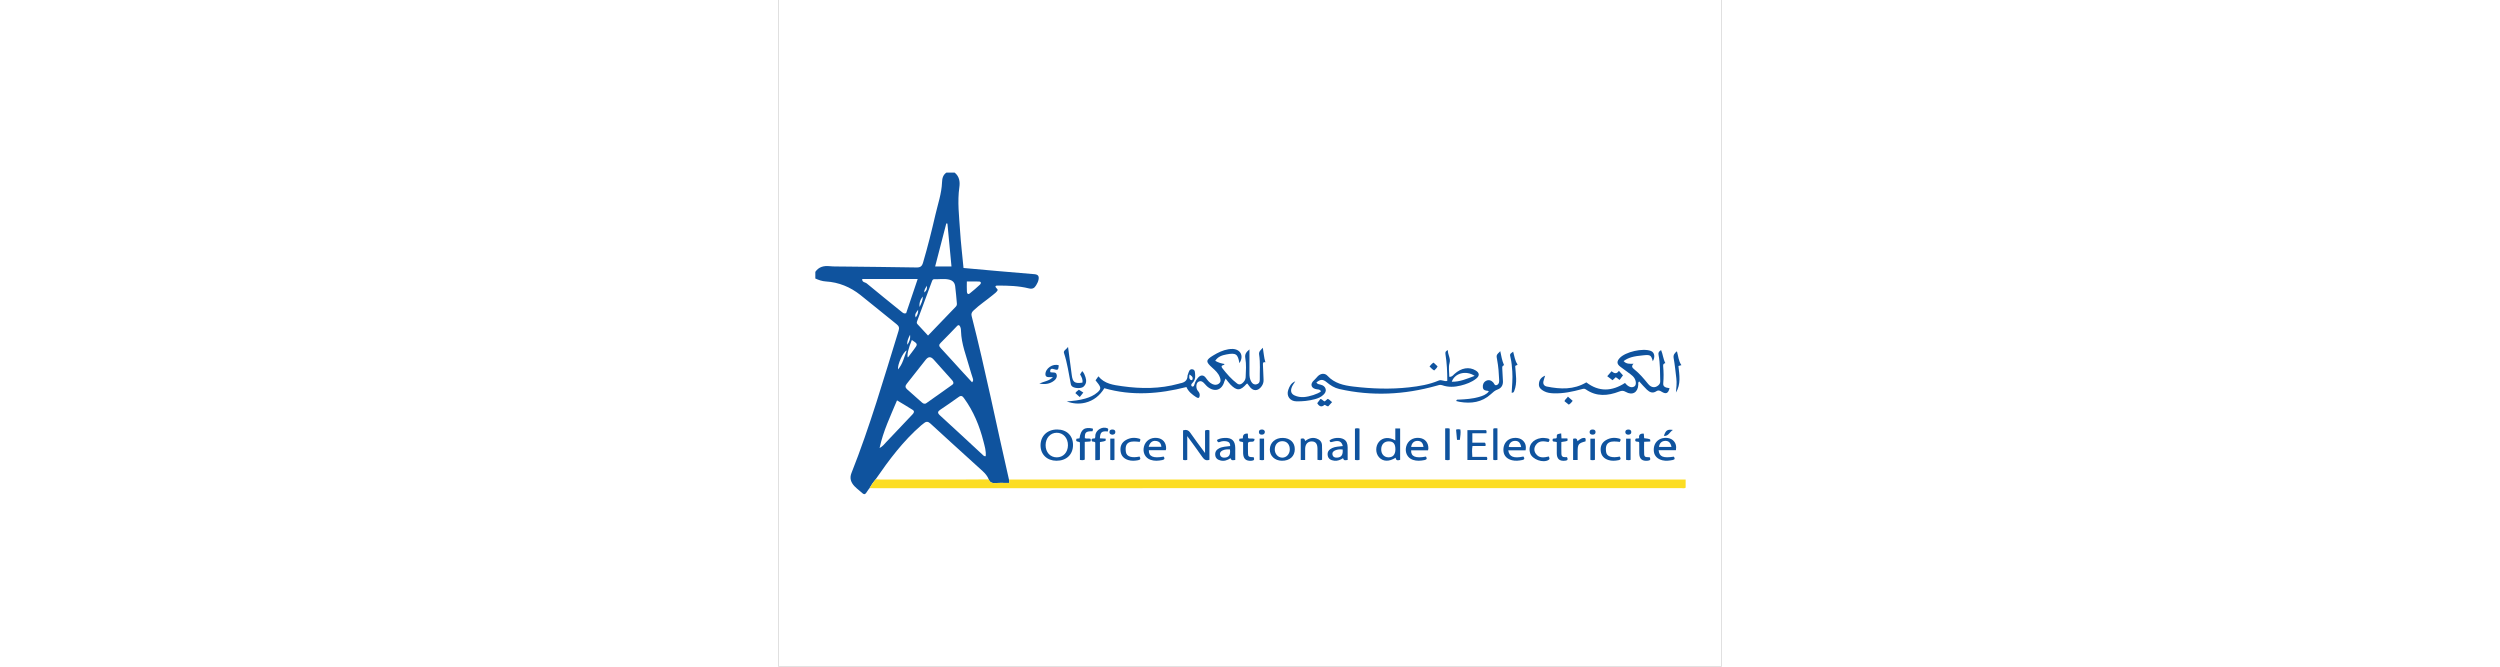 <svg xmlns="http://www.w3.org/2000/svg" xmlns:xlink="http://www.w3.org/1999/xlink" width="300pt" height="80pt" viewBox="0 0 841.89 595.28" version="1.1">
<rect x="0" y="0" width="841.89" height="595.28" fill="#808080" stroke="none"/>
<g id="surface1">
<path style=" stroke:none;fill-rule:nonzero;fill:rgb(100%,100%,100%);fill-opacity:1;" d="M 0 595.281 L 841.891 595.281 L 841.891 0.004 L 0 0.004 Z M 0 595.281 "/>
<path style=" stroke:none;fill-rule:nonzero;fill:rgb(5.899%,32.5%,62%);fill-opacity:1;" d="M 130.152 261.184 C 132.312 259.18 132.727 258.105 132.406 255.113 C 131.262 257.141 129.852 258.734 130.152 261.184 M 124.633 276.574 C 122.93 279.062 121.156 280.586 122.492 283.449 C 123.82 281.398 124.82 279.637 124.633 276.574 M 128.816 264.809 C 126.48 267.43 125.414 270.75 125.922 274.125 C 127.379 270.973 128.824 268.281 128.816 264.809 M 115.043 307.852 C 116.465 305.383 117.918 302.922 117.398 298.922 C 115.711 302.316 114.465 304.812 115.043 307.852 M 114.398 312.984 C 111.184 314.047 105.91 325.828 106.719 329.812 C 110.969 324.789 112.109 318.855 114.398 312.984 M 119.004 303.566 C 115.852 311.262 114.578 316.727 115.34 319.16 C 115.508 319.031 115.715 318.934 115.836 318.773 C 117.492 316.586 119.141 314.391 120.777 312.191 C 124.492 307.211 124.488 307.207 119.004 303.566 M 168.109 251.34 C 168.109 254.562 167.98 257.516 168.168 260.453 C 168.246 261.723 168.906 263.438 170.688 262.031 C 173.863 259.516 176.945 256.871 179.883 254.086 C 180.938 253.082 181.121 251.465 178.953 251.379 C 175.379 251.238 171.797 251.34 168.109 251.34 M 150.766 199.66 C 150.434 199.602 150.102 199.543 149.766 199.484 C 146.469 212.215 143.172 224.945 139.805 237.93 L 154.391 237.93 C 153.164 224.996 151.965 212.328 150.766 199.66 M 105.77 357.496 C 99.957 371.441 93.473 384.727 90.184 400.082 C 93.129 398.48 94.504 396.469 96.125 394.762 C 103.949 386.551 111.723 378.289 119.527 370.062 C 120.805 368.715 121.723 367.246 119.711 365.965 C 115.371 363.199 110.926 360.609 105.77 357.496 M 161.258 290.414 C 160.281 290.258 159.867 290.602 159.473 291.008 C 154.57 296.074 149.742 301.211 144.727 306.156 C 142.922 307.934 143.172 309.066 144.754 310.766 C 151.055 317.535 157.223 324.426 163.453 331.258 C 166.531 334.633 169.645 337.977 172.762 341.352 C 174.109 340.078 173.777 338.918 173.406 337.738 C 172.484 334.805 171.488 331.887 170.676 328.922 C 167.672 317.922 163.211 307.273 162.898 295.625 C 162.852 293.867 162.684 291.867 161.258 290.414 M 74.699 249.152 C 74.371 252.16 77.363 251.949 78.758 253.113 C 89.07 261.695 99.555 270.07 109.973 278.527 C 111.102 279.441 112.172 280.355 113.914 279.637 C 117.281 269.66 120.668 259.633 124.207 249.152 Z M 184.941 407.375 C 185.414 402.773 184.066 398.551 182.996 394.309 C 179.469 380.34 174.078 367.203 165.531 355.477 C 164.137 353.562 162.973 352.875 160.727 354.523 C 155.41 358.434 149.91 362.086 144.457 365.805 C 142.215 367.336 141.523 368.547 144.012 370.812 C 156.793 382.438 169.406 394.242 182.09 405.973 C 182.785 406.617 183.348 407.539 184.941 407.375 M 156.098 341.852 C 156.027 340.926 155.582 340.184 154.98 339.512 C 149.484 333.348 144.035 327.141 138.469 321.039 C 135.879 318.199 133.715 318.297 131.344 321.27 C 125.645 328.422 120.047 335.648 114.363 342.812 C 112.922 344.633 113.039 346.121 114.789 347.656 C 119.184 351.5 123.504 355.43 127.891 359.281 C 129.078 360.32 130.367 361.117 132.023 359.938 C 139.555 354.566 147.109 349.234 154.656 343.887 C 155.371 343.379 156.164 342.914 156.098 341.852 M 133.449 299.637 C 141.863 290.863 149.996 282.355 158.18 273.895 C 159.035 273.012 159.324 272.125 159.207 270.949 C 158.695 265.805 158.383 260.633 157.684 255.516 C 157.254 252.359 155.512 250.383 151.992 249.605 C 147.68 248.648 143.473 249.484 139.227 249.277 C 137.816 249.211 137.371 250.051 136.965 251.148 C 132.574 262.992 128.172 274.832 123.75 286.664 C 123.383 287.648 123.16 288.512 123.988 289.398 C 126.902 292.516 129.781 295.66 133.449 299.637 M 157.18 154.09 C 161.438 157.492 162.121 162.254 161.43 167.102 C 159.57 180.109 161.219 193.035 162.047 205.965 C 162.754 217.035 164.074 228.062 165.137 239.289 C 175.414 240.215 185.473 241.141 195.531 242.016 C 206.496 242.973 217.465 243.863 228.43 244.816 C 231.789 245.109 232.805 246.621 232.086 249.93 C 231.707 251.688 230.867 253.223 229.973 254.738 C 228.484 257.25 226.73 258.328 223.453 257.508 C 214.324 255.234 204.949 254.977 195.578 255.012 C 194.938 255.016 194.258 254.938 193.695 255.559 C 193.574 257.055 195.336 257.484 195.68 259 C 194.758 260.867 192.906 262.09 191.246 263.465 C 185.57 268.164 179.355 272.188 174.008 277.316 C 172.461 278.797 171.867 280.129 172.398 282.203 C 184.754 330.574 194.516 379.539 205.711 428.176 C 205.715 429.137 206.371 430.039 205.887 431.254 C 201.918 431.254 197.855 431.051 193.828 431.324 C 190.91 431.52 188.734 431 187.66 428.047 C 186.539 425.094 184.504 422.797 182.246 420.691 C 179.184 417.836 176.055 415.059 172.957 412.242 C 160.488 400.906 147.984 389.613 135.598 378.195 C 133.566 376.324 131.91 376.121 129.867 377.824 C 129.02 378.527 128.098 379.141 127.266 379.863 C 111.238 393.777 98.664 410.617 86.695 427.957 C 84.648 430.43 82.797 433.035 81.246 435.852 C 80.906 436.281 80.523 436.684 80.234 437.145 C 76.652 442.855 76.84 442.113 72.129 438.051 C 70.629 436.758 69.035 435.539 67.703 434.086 C 64.621 430.719 63.219 427.086 65.09 422.367 C 81.57 380.836 93.988 337.953 107.164 295.32 C 107.973 292.723 107.566 291.242 105.422 289.535 C 94.559 280.898 83.93 271.973 73.039 263.379 C 64.031 256.266 53.781 252.012 42.207 251.316 C 38.883 251.117 35.816 250.031 32.82 248.684 L 32.82 242.73 C 35.973 238.184 40.418 237.148 45.652 237.676 C 49.25 238.039 52.898 237.938 56.527 237.98 C 78.754 238.246 100.98 238.43 123.203 238.828 C 126.574 238.887 128.031 237.789 128.977 234.586 C 133.152 220.461 136.703 206.176 140.02 191.832 C 142.242 182.211 145.582 172.781 145.953 162.809 C 146.086 159.195 146.797 156.191 149.902 154.09 "/>
<path style=" stroke:none;fill-rule:nonzero;fill:rgb(98.799%,86.699%,13.699%);fill-opacity:1;" d="M 81.246 435.852 C 82.797 433.035 84.648 430.43 86.695 427.957 C 88.008 428.031 89.32 428.168 90.633 428.168 C 115.055 428.18 139.48 428.188 163.906 428.172 C 171.824 428.164 179.742 428.09 187.66 428.047 C 188.734 431 190.91 431.52 193.828 431.324 C 197.859 431.051 201.918 431.254 205.883 431.254 C 206.375 430.039 205.715 429.137 205.711 428.176 C 407.07 428.176 608.434 428.176 809.945 428.176 L 809.945 435.449 C 808.879 436.273 807.621 435.883 806.461 435.883 C 565.715 435.902 324.969 435.898 84.223 435.898 C 83.23 435.898 82.238 435.867 81.246 435.852 "/>
<path style=" stroke:none;fill-rule:nonzero;fill:rgb(5.899%,32.5%,62%);fill-opacity:1;" d="M 366.879 334.363 C 366.738 336.488 366.262 338.168 368.035 339.301 C 368.547 339.629 369.484 339.352 369.652 338.645 C 370.133 336.621 368.844 335.602 366.879 334.363 M 411.465 324.258 C 410.125 316.113 408.379 314.883 400.105 316.441 C 396.188 317.18 392.406 318.254 389.895 322.168 C 392.562 323.793 395.352 324.52 398.211 325.023 C 397.812 326.289 396.418 325.867 395.723 326.727 C 395.359 327.465 395.809 328.207 396.238 328.758 C 400.168 333.805 404.344 338.629 409.496 342.496 C 411.051 343.664 412.598 343.43 414.027 342.23 C 415.68 340.84 416.957 339.148 417.055 336.93 C 417.309 331.207 417.762 325.43 416.766 319.777 C 416.199 316.578 417.211 314.59 420.461 311.992 C 420.461 319.762 420.473 326.668 420.457 333.57 C 420.449 336.141 420.754 338.625 422.105 340.879 C 423.16 342.637 424.609 343.68 426.766 343.156 C 428.891 342.645 429.707 341.297 429.676 339.066 C 429.562 331.582 430.254 324.07 429.086 316.629 C 428.637 313.762 430.621 312.582 432.387 310.508 C 433.223 315.047 433.355 319.254 434.703 323.531 C 432.594 322.984 432.418 324.141 432.5 325.699 C 432.723 330.098 432.805 334.5 433.051 338.895 C 433.176 341.09 432.633 342.992 431.402 344.793 C 428.137 349.562 423.492 349.566 420.285 344.77 C 419.742 343.965 419.129 343.211 418.562 342.457 C 418.219 342.598 417.98 342.621 417.863 342.754 C 412.387 349.031 409.227 349.203 403.465 343.355 C 402.008 341.879 400.836 340.125 399.156 338.031 C 398.461 339.613 398.188 340.07 398.055 340.562 C 395.965 348.379 389.406 350.5 383.066 345.371 C 382.219 344.684 381.488 343.84 380.758 343.02 C 379.074 341.137 377.262 339.336 374.59 341.062 C 372.664 342.305 372.535 346.832 374.312 348.895 C 375.371 350.125 376.145 351.277 376.055 352.98 C 375.926 355.465 374.812 355.895 372.875 354.629 C 369.352 352.324 366.02 349.805 364.18 345.598 C 339.844 351.805 315.527 353.719 290.883 346.641 C 286.902 353.133 281.359 357.75 273.801 359.586 C 268.215 360.938 262.715 360.441 257.301 358.438 C 262.93 357.996 268.52 357.457 273.945 355.855 C 277.887 354.691 281.621 353.113 284.742 350.359 C 287.855 347.609 287.988 346.18 285.5 342.766 C 284.727 341.703 283.879 340.695 283.02 339.602 C 283.879 338.402 284.703 337.238 285.578 336.016 C 291.109 342.836 299.047 343.754 306.793 344.848 C 323.723 347.238 340.59 347.277 357.23 342.648 C 357.652 342.531 358.066 342.363 358.496 342.289 C 362.426 341.617 365.18 339.832 365.18 335.363 C 365.18 335.051 365.363 334.734 365.477 334.426 C 366.23 332.398 366.633 329.477 369.277 329.719 C 372.336 330 371.77 333.23 371.984 335.355 C 372.23 337.82 371.332 340.102 369.527 341.965 C 368.871 342.645 368.102 343.469 368.668 344.57 C 368.836 344.895 369.348 345.281 369.668 345.254 C 370.902 345.141 371.121 344.031 371.383 343.109 C 372.023 340.84 373.121 338.816 374.699 337.098 C 377.027 334.559 379.586 334.691 381.586 337.496 C 383.141 339.676 384.758 341.75 387.242 342.906 C 389.391 343.906 391.578 343.949 393.43 342.312 C 395.215 340.73 394.711 338.762 394 336.812 C 392.699 333.242 389.996 330.809 387.281 328.383 C 381.215 322.961 381.305 321.496 388.188 317.34 C 392.348 314.828 396.695 312.688 401.551 311.875 C 402.949 311.641 404.406 311.492 405.816 311.594 C 412.84 312.098 415.559 318.254 411.465 324.258 "/>
<path style=" stroke:none;fill-rule:nonzero;fill:rgb(5.899%,32.5%,62%);fill-opacity:1;" d="M 621.559 335.625 C 613.676 330.391 603.676 333.293 601.113 340.863 C 608.277 341.023 614.473 338.258 621.559 335.625 M 597.664 312.613 C 597.395 316.727 600.348 319.809 599.105 324.215 C 598.039 327.988 598.883 332.297 598.883 336.449 C 601.273 336.723 602.242 335.066 603.477 333.949 C 609.578 328.41 616.664 327.23 622.508 330.828 C 625.93 332.938 626.145 335.551 622.863 338.129 C 618.816 341.309 614.039 343.047 609.105 344.277 C 603.574 345.652 597.996 345.934 592.523 343.953 C 590.676 343.285 589.102 343.973 587.414 344.449 C 558.711 352.516 529.785 353.961 500.59 347.336 C 496.273 346.355 492.695 344.023 489.379 341.266 C 486.066 338.512 483.781 338.496 480.215 341.555 C 481.113 343.043 482.656 343.164 484.141 343.527 C 486.289 344.051 488.004 345.234 488.512 347.535 C 488.992 349.746 487.762 351.352 486.258 352.727 C 484.18 354.621 481.621 355.691 478.961 356.418 C 473.508 357.902 467.922 358.488 462.285 358.363 C 456.562 358.238 453.227 353.508 455.109 348.125 C 456.172 345.09 457.465 342.059 461.398 340.469 C 459.949 342.801 458.559 344.453 457.961 346.586 C 457.121 349.574 457.836 351.746 460.742 353.098 C 463.406 354.336 466.18 354.742 469.098 354.551 C 473.84 354.238 481.551 351.746 484.266 349.543 C 483.758 347.781 482.105 347.777 480.828 347.637 C 475.738 347.07 473.875 343.086 478.406 339.262 C 479.574 338.273 480.449 336.949 481.551 335.875 C 484.121 333.367 487.719 332.941 490.121 335.543 C 496.359 342.297 504.605 344.133 513.047 345.145 C 529.586 347.125 546.203 347.723 562.801 345.891 C 571.887 344.891 580.934 343.414 589.41 339.801 C 592.133 338.641 594.277 340.949 597.105 340.094 C 597.098 332.242 596.77 324.262 595.488 316.363 C 595.176 314.434 595.543 313.516 597.664 312.613 "/>
<path style=" stroke:none;fill-rule:nonzero;fill:rgb(5.899%,32.5%,62%);fill-opacity:1;" d="M 755.801 341.941 C 756.27 342.469 756.609 342.887 756.984 343.266 C 759.516 345.824 762.266 346.434 764.336 344.914 C 765.922 343.75 765.848 340.266 764.148 337.605 C 763.246 336.195 762.004 335.105 760.66 334.121 C 757.645 331.91 754.605 329.719 751.625 327.461 C 748.438 325.043 748.289 322.703 751.039 319.723 C 756.199 314.133 771.77 310.59 778.918 313.375 C 782.156 314.637 782.926 318.785 780.613 322.539 C 779.102 317.102 778.438 316.668 772.461 317.219 C 763.035 318.086 758.898 319.273 754.539 322.414 C 756.812 325.074 759.883 324.91 763.395 324.801 C 761.211 327.078 762.238 328.336 764.102 329.82 C 768.773 333.539 772.613 338.094 776.363 342.727 C 779.188 346.215 782.527 346.645 785.508 344.121 C 786.668 343.141 787.281 342.016 787.246 340.414 C 787.062 332.492 787.227 324.547 785.715 316.727 C 785.309 314.637 786.285 313.652 788.031 312.617 C 789.633 316.316 789.824 320.422 791.797 324.215 C 790.156 324.629 789.723 325.441 789.871 327.023 C 790.344 332.066 790.395 337.129 789.938 342.195 C 789.688 344.969 791.262 346.137 795.562 346.621 C 794.41 351.289 792.426 352.227 788.457 349.75 C 786.922 348.789 785.5 348.152 783.922 349.25 C 780.605 351.559 777.805 350.309 775.336 347.945 C 772.914 345.625 770.738 343.043 768.441 340.559 C 767.25 341.484 767.695 342.547 767.66 343.457 C 767.383 350.402 762.371 353.402 756.41 349.902 C 754.34 348.684 752.855 348.758 750.707 349.59 C 740.492 353.543 730.355 354.379 720.793 347.68 C 719.469 346.75 718.297 347.195 717.039 347.535 C 708.945 349.742 700.781 351.469 692.32 351.223 C 689.211 351.133 686.137 350.762 683.383 349.242 C 680.93 347.895 678.723 346.203 678.918 342.922 C 679.133 339.258 680.848 336.902 684.488 335.43 C 683.945 337.18 683.336 338.773 682.965 340.426 C 682.402 342.906 683.59 344.664 685.938 345.141 C 698.031 347.586 709.969 348.148 721.262 341.418 C 732.516 350.09 744.094 349.527 755.801 341.941 "/>
<path style=" stroke:none;fill-rule:nonzero;fill:rgb(5.899%,32.5%,62%);fill-opacity:1;" d="M 364.918 389.418 L 364.918 410.598 C 363.617 411.035 362.461 411.004 361.172 410.57 L 361.172 384.242 C 363.973 383.484 365.922 383.922 367.68 386.504 C 371.746 392.473 376.172 398.199 380.809 404.508 L 380.809 384.434 C 382.293 383.742 383.438 383.785 384.73 384.262 L 384.73 410.559 C 381.836 411.602 380.07 410.531 378.414 408.121 C 374.188 401.977 369.703 396.012 364.918 389.418 "/>
<path style=" stroke:none;fill-rule:nonzero;fill:rgb(5.899%,32.5%,62%);fill-opacity:1;" d="M 644.414 313.57 C 645.344 317.91 645.969 322.039 647.816 326.125 C 646.012 326.531 646.113 327.871 646.211 329.324 C 646.469 333.055 646.676 336.793 646.812 340.531 C 646.938 344.012 645.215 346.66 642.098 347.762 C 639.582 348.648 637.91 350.234 636.059 351.934 C 627.992 359.332 618.332 360.59 607.977 358.812 C 607.027 358.648 606.102 358.355 605.133 358.109 C 605.332 356.441 606.543 356.855 607.398 356.816 C 613.461 356.555 619.504 356.133 625.363 354.453 C 628.621 353.523 631.871 352.473 634.211 349.508 C 633.816 349.266 633.586 349.008 633.332 348.984 C 631.188 348.773 629.098 348.562 628.844 345.73 C 628.613 343.129 629.707 341.035 631.902 339.977 C 634.168 338.883 636.422 339.59 638.168 341.527 C 639.098 342.559 639.375 344.754 641.531 343.719 C 643.426 342.809 643.5 340.926 643.422 339.137 C 643.172 333.195 642.746 327.266 641.633 321.414 C 640.809 317.07 640.77 317.078 644.414 313.57 "/>
<path style=" stroke:none;fill-rule:nonzero;fill:rgb(5.899%,32.5%,62%);fill-opacity:1;" d="M 238.441 397.438 C 238.398 403.766 242.523 408.34 248.312 408.383 C 254.152 408.426 258.297 403.996 258.387 397.613 C 258.477 391.172 254.156 386.355 248.336 386.414 C 242.625 386.469 238.488 391.078 238.441 397.438 M 248.707 383.5 C 257.312 383.492 262.945 388.992 262.918 397.359 C 262.887 405.898 257.004 411.465 248.062 411.414 C 239.707 411.367 233.938 405.781 233.914 397.727 C 233.891 389.301 239.914 383.504 248.707 383.5 "/>
<path style=" stroke:none;fill-rule:nonzero;fill:rgb(5.899%,32.5%,62%);fill-opacity:1;" d="M 550.77 401.297 C 550.789 396.281 548.98 394.117 544.766 394.113 C 540.793 394.105 538.188 396.836 538.105 401.09 C 538.027 405.344 540.605 408.289 544.477 408.371 C 548.516 408.457 550.754 405.941 550.77 401.297 M 555.008 410.613 C 553.078 411.18 551.312 411.477 551 408.703 C 545.078 412.43 539.723 412.23 536.16 408.293 C 532.895 404.684 532.84 398.473 536.039 394.582 C 539.352 390.551 545.039 389.945 550.691 393.25 L 550.691 382.602 L 555.008 382.602 "/>
<path style=" stroke:none;fill-rule:nonzero;fill:rgb(5.899%,32.5%,62%);fill-opacity:1;" d="M 619.445 407.969 L 632.242 407.969 C 633.125 408.855 632.84 409.773 632.539 410.73 L 615.078 410.73 L 615.078 384.09 L 631.672 384.09 C 632.465 384.797 632.047 385.699 632.07 386.863 L 619.48 386.863 L 619.48 395.258 L 630.621 395.258 C 631.727 396.371 631.27 397.203 631.219 398.254 L 619.605 398.254 C 619 401.543 619.297 404.629 619.445 407.969 "/>
<path style=" stroke:none;fill-rule:nonzero;fill:rgb(5.899%,32.5%,62%);fill-opacity:1;" d="M 443.062 401.133 C 443 405.301 445.98 408.633 449.777 408.645 C 453.453 408.656 456.371 405.527 456.469 401.477 C 456.574 397.023 453.965 393.988 449.98 393.93 C 445.938 393.867 443.129 396.797 443.062 401.133 M 449.379 411.414 C 443.09 411.328 438.574 407.074 438.645 401.309 C 438.719 395.164 443.621 390.848 450.34 391.012 C 456.801 391.164 460.984 395.164 460.941 401.148 C 460.898 407.488 456.371 411.512 449.379 411.414 "/>
<path style=" stroke:none;fill-rule:nonzero;fill:rgb(5.899%,32.5%,62%);fill-opacity:1;" d="M 503.695 401.387 C 501.293 401.047 499.148 401.27 497.074 402.109 C 495.223 402.859 494.109 404.211 494.652 406.219 C 495.199 408.227 496.902 408.781 498.828 408.629 C 502.559 408.328 504.07 406.164 503.695 401.387 M 503.801 398.285 C 502.688 394.043 500.273 393.012 495.086 394.383 C 493.609 394.77 492.289 395.473 491.996 393.172 C 495.305 390.699 501.371 390.266 504.734 392.246 C 507.453 393.848 508.051 396.48 508.133 399.332 C 508.188 401.203 508.145 403.078 508.145 404.953 C 508.145 406.812 508.145 408.672 508.145 410.695 C 506.625 410.781 504.801 411.82 504.043 409.129 C 501.594 410.633 499.086 411.758 496.207 411.383 C 493.27 411.004 490.82 409.875 490.312 406.582 C 489.824 403.387 491.512 401.398 494.27 400.086 C 497.211 398.684 500.461 398.809 503.801 398.285 "/>
<path style=" stroke:none;fill-rule:nonzero;fill:rgb(5.899%,32.5%,62%);fill-opacity:1;" d="M 403.043 401.309 C 400.664 401.129 398.492 401.242 396.465 402.203 C 394.855 402.969 393.746 404.227 394.223 406.105 C 394.73 408.117 396.363 408.738 398.281 408.637 C 402.148 408.426 403.668 406.172 403.043 401.309 M 391.406 392.859 C 393.73 391.469 396.02 391.145 398.312 391.031 C 404.742 390.727 407.723 393.586 407.781 400.004 C 407.812 403.512 407.785 407.023 407.785 410.676 C 406.102 410.895 404.328 411.66 403.562 409.129 C 400.82 410.961 397.934 411.965 394.746 411.215 C 392.27 410.633 390.266 409.371 389.922 406.504 C 389.57 403.605 390.871 401.617 393.34 400.316 C 396.332 398.742 399.695 398.789 403.211 398.285 C 403.379 395.723 402.145 394.395 399.785 394.031 C 397.809 393.727 395.809 393.855 393.953 394.652 C 392.215 395.398 391.914 394.281 391.406 392.859 "/>
<path style=" stroke:none;fill-rule:nonzero;fill:rgb(5.899%,32.5%,62%);fill-opacity:1;" d="M 575.84 399.047 C 575.352 395.387 573.668 393.73 570.637 393.672 C 567.477 393.613 565.316 395.566 564.848 399.047 Z M 579.902 402.098 L 564.832 402.098 C 564.52 407.684 568.816 409.461 578.051 407.676 C 579.117 409.328 578.988 410.359 576.762 410.809 C 573.254 411.516 569.781 411.777 566.344 410.59 C 561.543 408.926 559.094 404.07 560.375 398.867 C 561.68 393.57 566.395 390.422 572.117 391.027 C 577.18 391.562 580.281 395.164 580.23 400.484 C 580.227 400.902 580.066 401.316 579.902 402.098 "/>
<path style=" stroke:none;fill-rule:nonzero;fill:rgb(5.899%,32.5%,62%);fill-opacity:1;" d="M 330.492 398.934 L 341.793 398.934 C 341.551 395.48 339.645 393.984 336.703 393.699 C 333.637 393.402 331.453 395.266 330.492 398.934 M 345.734 402.008 L 330.629 402.008 C 330.434 407.715 334.637 409.441 343.902 407.684 C 344.965 409.359 344.789 410.371 342.578 410.812 C 339.066 411.512 335.594 411.777 332.16 410.582 C 327.352 408.914 324.926 404.066 326.234 398.852 C 327.562 393.531 332.254 390.41 337.98 391.031 C 343.059 391.582 346.148 395.203 346.055 400.516 C 346.047 400.93 345.883 401.344 345.734 402.008 "/>
<path style=" stroke:none;fill-rule:nonzero;fill:rgb(5.899%,32.5%,62%);fill-opacity:1;" d="M 663.07 399.191 C 662.355 395.18 660.57 393.547 657.43 393.672 C 654.375 393.797 652.375 395.727 652.004 399.023 C 652.535 399.082 653.066 399.184 653.594 399.184 C 656.668 399.199 659.742 399.191 663.07 399.191 M 667.008 402.121 L 651.535 402.121 C 652.422 407.934 656.355 409.496 665.113 407.637 C 666.141 409.125 666.438 410.281 664.059 410.762 C 661.02 411.375 657.996 411.742 654.914 410.969 C 650.551 409.871 647.875 407.211 647.336 403.312 C 646.707 398.754 648.539 394.527 652.031 392.484 C 655.723 390.328 661.25 390.484 664.191 392.992 C 666.938 395.332 667.734 398.375 667.008 402.121 "/>
<path style=" stroke:none;fill-rule:nonzero;fill:rgb(5.899%,32.5%,62%);fill-opacity:1;" d="M 797.285 399.062 C 796.512 395.164 794.609 393.488 791.523 393.676 C 788.445 393.859 786.512 395.789 786.164 399.062 Z M 801.277 401.996 L 785.812 401.996 C 786.438 407.887 789.762 409.238 799.363 407.766 C 800.457 409.215 800.57 410.312 798.395 410.746 C 795.363 411.352 792.332 411.758 789.262 411.023 C 784.938 409.996 782.121 407.211 781.594 403.434 C 780.926 398.656 782.758 394.496 786.449 392.391 C 790.02 390.352 795.41 390.508 798.32 392.891 C 801.117 395.18 801.879 398.242 801.277 401.996 "/>
<path style=" stroke:none;fill-rule:nonzero;fill:rgb(5.899%,32.5%,62%);fill-opacity:1;" d="M 258.461 309.723 C 259.652 318.684 260.746 326.641 261.754 334.609 C 262.602 341.328 264.277 342.641 271.281 341.672 C 271.871 338.926 270.59 336.648 269.23 334.312 C 269.832 333.375 270.418 332.453 271.121 331.352 C 272.762 332.953 273.414 334.91 274.051 336.812 C 275.102 339.953 274.883 342.945 272.234 345.297 C 270.418 346.91 265.258 346.906 262.758 345.469 C 261.73 344.875 261.164 344.07 260.93 342.891 C 259.098 333.621 257.848 324.23 254.844 315.195 C 254.117 313.016 257.027 312.031 258.461 309.723 "/>
<path style=" stroke:none;fill-rule:nonzero;fill:rgb(5.899%,32.5%,62%);fill-opacity:1;" d="M 470.184 410.766 L 466.254 410.766 L 466.254 391.785 C 467.895 391.414 469.66 390.879 470.188 393.754 C 473.324 391.461 476.512 390.305 480.23 391.504 C 483.16 392.449 485.055 394.414 485.23 397.41 C 485.484 401.773 485.297 406.16 485.297 410.523 C 483.938 411.039 482.777 410.906 481.203 410.609 C 481.203 407.27 481.242 403.891 481.195 400.516 C 481.137 396.238 479.508 394.219 476.172 394.152 C 472.609 394.082 470.336 396.492 470.195 400.551 C 470.141 402.203 470.184 403.855 470.184 405.512 C 470.184 407.148 470.184 408.785 470.184 410.766 "/>
<path style=" stroke:none;fill-rule:nonzero;fill:rgb(5.899%,32.5%,62%);fill-opacity:1;" d="M 278.582 391.805 C 278.859 392.637 278.902 393.371 278.441 394.195 C 276.887 394.305 275.273 394.418 273.391 394.551 L 273.391 410.391 C 271.867 411.141 270.586 410.91 269.078 410.688 L 269.078 395.094 C 267.98 393.836 264.68 395.117 266.055 391.762 C 266.855 391.648 267.797 391.52 268.703 391.395 C 269.891 383.395 273.043 381.066 280.469 382.637 C 281.059 383.531 280.465 384.285 280.277 385.07 C 274.363 385.047 273.324 386 273.484 391.242 C 275.027 391.984 276.738 391.234 278.582 391.805 "/>
<path style=" stroke:none;fill-rule:nonzero;fill:rgb(5.899%,32.5%,62%);fill-opacity:1;" d="M 751.605 391.941 C 752.184 393.059 751.496 393.766 751.152 394.605 C 744.129 393.645 737.418 393.555 738.93 403.672 C 739.547 407.816 744.379 409.137 751.098 407.66 C 752.117 409.316 752.375 410.453 749.809 410.945 C 746.84 411.516 743.93 411.676 741.023 410.781 C 737.078 409.566 734.641 406.934 734.133 402.824 C 733.613 398.656 735.078 395.191 738.758 393.016 C 742.859 390.586 747.238 390.438 751.605 391.941 "/>
<path style=" stroke:none;fill-rule:nonzero;fill:rgb(5.899%,32.5%,62%);fill-opacity:1;" d="M 687.82 407.605 C 688.242 408.934 688.879 409.836 687.672 410.613 C 682.777 413.77 672.957 410.285 671.133 404.73 C 668.938 398.062 673.176 392.184 680.945 391.121 C 682.711 390.883 684.438 391.125 686.191 391.379 C 688.594 391.73 689.016 392.703 687.527 394.695 C 683.418 393.922 679.152 393.109 676.211 397.27 C 674.477 399.723 674.395 402.566 676.078 405.039 C 679.039 409.387 683.422 408.594 687.82 407.605 "/>
<path style=" stroke:none;fill-rule:nonzero;fill:rgb(5.899%,32.5%,62%);fill-opacity:1;" d="M 322.309 407.656 C 323.492 409.59 323.223 410.539 320.984 410.953 C 318.004 411.508 315.09 411.684 312.188 410.773 C 308.402 409.586 305.949 407.109 305.398 403.105 C 304.809 398.812 306.172 395.227 310.016 392.984 C 314.137 390.574 318.508 390.43 322.859 391.969 C 323.473 393.129 322.488 393.742 322.5 394.586 C 315.336 393.707 308.531 393.504 310.145 403.727 C 310.797 407.848 315.625 409.133 322.309 407.656 "/>
<path style=" stroke:none;fill-rule:nonzero;fill:rgb(5.899%,32.5%,62%);fill-opacity:1;" d="M 768.301 394.672 C 766.938 393.988 764.055 395.195 765.172 391.871 C 766.008 391.125 767.242 391.914 768.422 391.223 C 767.941 388.27 769.367 386.918 772.57 387.215 C 772.68 388.566 772.793 389.941 772.902 391.281 C 778.559 391.992 778.559 391.992 778.312 394.234 C 776.609 394.316 774.879 394.398 772.871 394.492 C 772.871 398.336 772.719 402.051 772.918 405.742 C 773.09 408.949 775.805 408.004 777.852 408.273 C 778.879 410.203 778.391 411.172 776.074 411.398 C 771.047 411.887 768.582 409.793 768.52 404.773 C 768.48 401.699 768.496 398.625 768.48 395.551 C 768.477 395.336 768.395 395.121 768.301 394.672 "/>
<path style=" stroke:none;fill-rule:nonzero;fill:rgb(5.899%,32.5%,62%);fill-opacity:1;" d="M 293.98 385.281 C 288.5 384.73 287.211 385.852 286.906 391.402 C 288.59 391.488 290.289 391.578 291.98 391.664 C 292.426 393.832 292.426 393.832 286.945 394.734 L 286.945 410.449 C 285.559 411.168 284.309 410.719 282.785 410.836 L 282.785 395.168 C 281.801 393.895 280.586 394.703 279.805 394.035 C 278.656 391.23 280.793 391.598 282.312 391.469 C 283.074 390.438 282.676 389.277 282.879 388.227 C 283.746 383.688 289.137 380.664 293.387 382.32 C 295.109 382.992 293.98 384.102 293.98 385.281 "/>
<path style=" stroke:none;fill-rule:nonzero;fill:rgb(5.899%,32.5%,62%);fill-opacity:1;" d="M 414.797 394.965 C 413.383 393.922 410.344 395.137 411.559 391.766 C 412.414 391.656 413.371 391.539 414.613 391.383 C 414.312 388.336 415.797 386.879 419.027 387.168 C 419.09 388.453 419.152 389.758 419.219 391.188 C 420.902 392.113 422.859 391.129 425.027 391.93 C 424.871 396.391 420.738 392.984 419.145 395.438 C 419.145 398.141 419.051 401.648 419.176 405.152 C 419.266 407.805 419.961 408.156 424.254 408.254 C 425.004 410.18 424.711 411.262 422.281 411.426 C 417.391 411.75 415.07 409.855 414.816 404.938 C 414.727 403.184 414.801 401.418 414.797 399.656 C 414.797 398.023 414.797 396.395 414.797 394.965 "/>
<path style=" stroke:none;fill-rule:nonzero;fill:rgb(5.899%,32.5%,62%);fill-opacity:1;" d="M 694.871 394.766 C 693.199 393.922 690.348 395.258 691.293 391.961 C 692.223 391.148 693.445 391.898 694.582 391.266 C 695.27 390.469 694.582 389.258 695.117 388.102 C 696.082 387.379 697.383 387.262 698.812 386.984 C 698.902 388.449 698.984 389.844 699.082 391.426 L 704.285 391.426 C 704.953 393.844 704.953 393.844 698.973 394.68 C 698.973 398.227 698.844 401.828 699.012 405.418 C 699.164 408.684 701.762 408.227 703.992 408.172 C 705.078 410.23 704.559 411.188 702.238 411.402 C 697.215 411.863 694.898 409.809 694.871 404.664 C 694.855 401.383 694.871 398.098 694.871 394.766 "/>
<path style=" stroke:none;fill-rule:nonzero;fill:rgb(5.899%,32.5%,62%);fill-opacity:1;" d="M 801.277 350.492 C 801.664 346.254 802.141 342.039 801.625 337.805 C 800.898 331.809 800.312 325.785 799.246 319.852 C 798.723 316.926 799.945 315.395 802.168 313.637 C 803.379 317.93 803.535 322.277 806.148 326.051 C 805.094 326.352 804.309 326.574 803.5 326.805 C 804.395 334.988 805.816 343.016 801.277 350.492 "/>
<path style=" stroke:none;fill-rule:nonzero;fill:rgb(5.899%,32.5%,62%);fill-opacity:1;" d="M 595.223 382.516 C 596.75 382.453 597.941 382.176 599.262 382.77 L 599.262 410.57 C 597.879 411.055 596.613 410.984 595.223 410.641 "/>
<path style=" stroke:none;fill-rule:nonzero;fill:rgb(5.899%,32.5%,62%);fill-opacity:1;" d="M 518.738 410.578 C 517.375 411.039 516.098 410.996 514.656 410.609 L 514.656 382.766 C 516.055 382.234 517.305 382.289 518.738 382.723 "/>
<path style=" stroke:none;fill-rule:nonzero;fill:rgb(5.899%,32.5%,62%);fill-opacity:1;" d="M 654.59 350.703 C 654.938 344.328 655.586 338.086 655.156 331.82 C 654.867 327.648 654.582 323.48 653.594 319.395 C 652.824 316.211 652.824 316.211 655.918 314 C 657.02 317.953 657.48 322.051 659.789 325.402 C 659.562 326.656 658.312 325.594 657.762 327.117 C 658.172 333.973 659.824 341.652 656.891 349.113 C 656.586 349.883 656.246 350.809 654.59 350.703 "/>
<path style=" stroke:none;fill-rule:nonzero;fill:rgb(5.899%,32.5%,62%);fill-opacity:1;" d="M 232.84 342.508 C 236.84 340.57 241.547 340.289 245.012 336.734 C 243.648 336.734 242.289 336.75 240.93 336.73 C 239.395 336.711 238.34 335.984 238.27 334.402 C 238.039 329 244.98 324.273 250.203 326.23 C 249.75 330.684 249.512 330.75 245.277 329.492 C 243.16 328.859 242.23 329.988 242.602 332.289 C 243.082 332.387 243.488 332.516 243.898 332.539 C 245.621 332.648 247.707 332.215 248.297 334.492 C 248.887 336.762 247.746 338.566 245.984 339.938 C 242.094 342.977 237.633 343.398 232.84 342.508 "/>
<path style=" stroke:none;fill-rule:nonzero;fill:rgb(5.899%,32.5%,62%);fill-opacity:1;" d="M 709.449 391.801 C 711.414 391.273 713.051 391.184 713.316 393.949 C 715.543 392.25 717.5 390.586 720.199 391.133 C 720.91 392.18 720.684 393.152 720.535 394.113 C 714.141 395.797 713.512 396.637 713.508 403.438 C 713.508 405.836 713.508 408.23 713.508 410.754 L 709.449 410.754 "/>
<path style=" stroke:none;fill-rule:nonzero;fill:rgb(5.899%,32.5%,62%);fill-opacity:1;" d="M 641.887 410.648 C 640.621 410.934 639.465 411.016 638.145 410.562 L 638.145 382.867 C 639.207 382.023 640.434 382.531 641.887 382.469 "/>
<path style=" stroke:none;fill-rule:nonzero;fill:rgb(5.899%,32.5%,62%);fill-opacity:1;" d="M 429.566 391.66 L 433.512 391.66 L 433.512 410.57 C 432.34 411.141 431.059 410.91 429.566 410.684 "/>
<path style=" stroke:none;fill-rule:nonzero;fill:rgb(5.899%,32.5%,62%);fill-opacity:1;" d="M 724.879 410.617 L 724.879 391.715 L 728.93 391.715 L 728.93 410.578 C 727.504 411.031 726.234 411.016 724.879 410.617 "/>
<path style=" stroke:none;fill-rule:nonzero;fill:rgb(5.899%,32.5%,62%);fill-opacity:1;" d="M 756.781 391.672 L 760.789 391.672 L 760.789 410.594 C 759.516 411.055 758.242 410.977 756.781 410.625 "/>
<path style=" stroke:none;fill-rule:nonzero;fill:rgb(5.899%,32.5%,62%);fill-opacity:1;" d="M 296.18 391.652 L 299.922 391.652 L 299.922 410.59 C 298.703 411.023 297.543 410.926 296.18 410.633 "/>
<path style=" stroke:none;fill-rule:nonzero;fill:rgb(5.899%,32.5%,62%);fill-opacity:1;" d="M 743.773 331.516 C 746.27 333.617 748.375 334.098 750.344 331.102 C 751.59 332.5 752.668 333.715 753.969 335.176 C 753.016 336.461 752.004 337.832 750.945 339.258 C 749.762 338.383 748.707 337.605 747.582 336.777 C 746.645 337.656 745.719 338.527 744.668 339.516 C 743.102 338.328 741.633 337.219 739.922 335.922 C 741.223 334.434 742.395 333.09 743.773 331.516 "/>
<path style=" stroke:none;fill-rule:nonzero;fill:rgb(5.899%,32.5%,62%);fill-opacity:1;" d="M 487.672 358.422 C 488.531 357.684 489.359 356.969 490.289 356.168 C 491.93 356.598 492.738 358.086 494.266 359.031 C 492.934 360.496 491.848 361.688 490.828 362.809 C 489.453 362.902 488.797 361.762 487.461 361.473 C 485.07 363.723 482.875 363.219 480.977 360.02 C 481.82 358.902 482.773 357.637 483.801 356.281 C 485.434 356.312 486.023 358.016 487.672 358.422 "/>
<path style=" stroke:none;fill-rule:nonzero;fill:rgb(5.899%,32.5%,62%);fill-opacity:1;" d="M 604.949 383.629 C 606.461 383.137 607.52 383.199 608.812 383.488 C 609.301 386.562 608.676 389.602 608.34 392.77 L 605.781 392.77 C 605.508 389.73 605.234 386.734 604.949 383.629 "/>
<path style=" stroke:none;fill-rule:nonzero;fill:rgb(5.899%,32.5%,62%);fill-opacity:1;" d="M 709.086 357.922 C 708.055 359.328 707.059 360.418 705.617 361.32 C 704.352 360.316 703.086 359.316 701.793 358.297 C 702.152 356.473 703.883 355.867 704.809 354.148 C 706.371 355.527 707.711 356.711 709.086 357.922 "/>
<path style=" stroke:none;fill-rule:nonzero;fill:rgb(5.899%,32.5%,62%);fill-opacity:1;" d="M 584.879 323.785 C 586.07 324.91 587.25 326.016 588.438 327.133 C 587.684 328.684 586.609 329.754 585.41 330.801 C 583.852 329.887 582.605 328.68 581.242 327.191 C 582.406 326.051 583.191 324.629 584.879 323.785 "/>
<path style=" stroke:none;fill-rule:nonzero;fill:rgb(5.899%,32.5%,62%);fill-opacity:1;" d="M 798.578 383.898 C 795.582 385.68 794.672 389.66 790.492 389.219 C 792.188 384.211 793.633 383.188 798.578 383.898 "/>
<path style=" stroke:none;fill-rule:nonzero;fill:rgb(5.899%,32.5%,62%);fill-opacity:1;" d="M 272.105 350.516 C 270.914 352.016 269.984 353.191 268.918 354.539 C 267.555 353.309 266.363 352.234 265.02 351.02 C 265.785 349.738 266.891 348.934 268.133 348 C 269.309 348.746 270.492 349.496 272.105 350.516 "/>
<path style=" stroke:none;fill-rule:nonzero;fill:rgb(5.899%,32.5%,62%);fill-opacity:1;" d="M 434.242 385.527 C 434.176 387.242 433.211 388.012 431.754 388.117 C 430.145 388.23 428.906 387.57 428.883 385.789 C 428.859 384.18 429.965 383.547 431.469 383.508 C 432.973 383.473 433.949 384.105 434.242 385.527 "/>
<path style=" stroke:none;fill-rule:nonzero;fill:rgb(5.899%,32.5%,62%);fill-opacity:1;" d="M 729.504 385.863 C 729.434 387.535 728.309 388.113 726.887 388.117 C 725.285 388.121 724.055 387.363 724.191 385.586 C 724.316 384.004 725.535 383.465 727.004 383.52 C 728.492 383.574 729.527 384.156 729.504 385.863 "/>
<path style=" stroke:none;fill-rule:nonzero;fill:rgb(5.899%,32.5%,62%);fill-opacity:1;" d="M 758.727 383.531 C 760.223 383.512 761.352 384.109 761.422 385.691 C 761.492 387.266 760.406 388.043 758.945 388.121 C 757.328 388.211 756.074 387.43 756.062 385.754 C 756.051 384.227 757.23 383.551 758.727 383.531 "/>
<path style=" stroke:none;fill-rule:nonzero;fill:rgb(5.899%,32.5%,62%);fill-opacity:1;" d="M 297.965 388.172 C 296.578 387.918 295.375 387.438 295.43 385.766 C 295.492 383.91 296.781 383.449 298.352 383.527 C 299.863 383.605 300.828 384.352 300.703 385.984 C 300.574 387.641 299.336 388.008 297.965 388.172 "/>
</g>
</svg>
